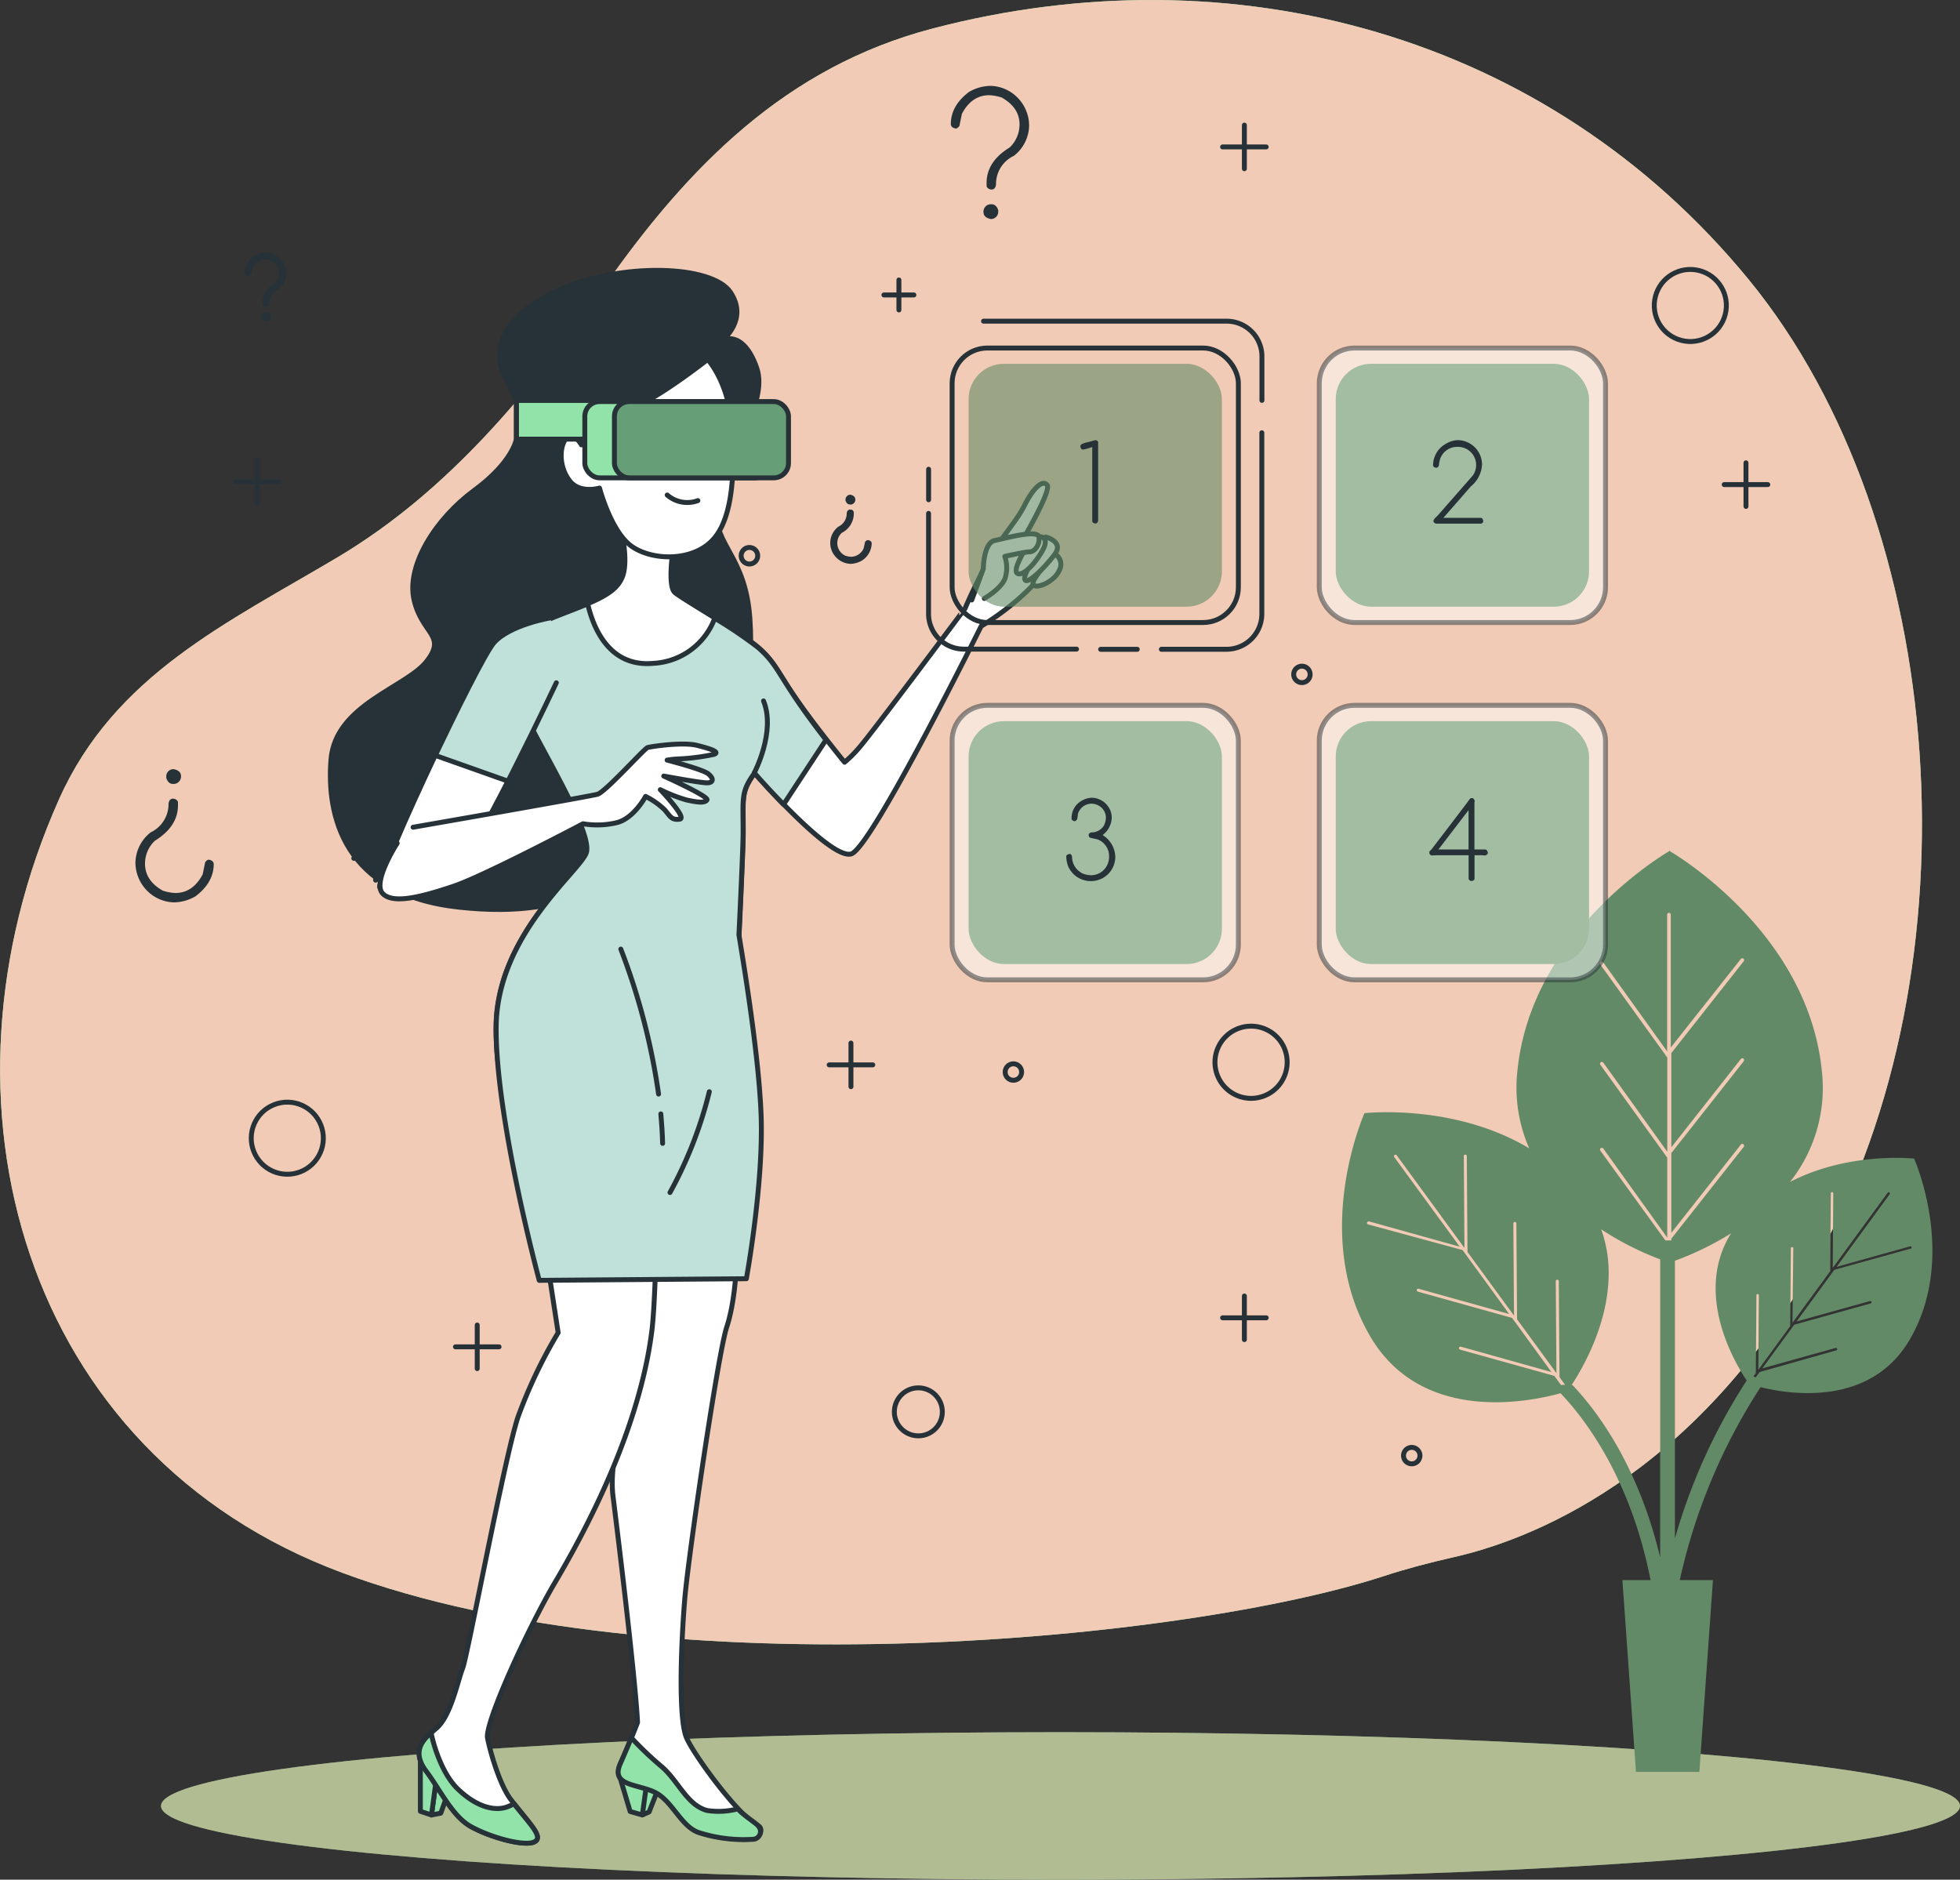 <svg id="Layer_1" data-name="Layer 1" xmlns="http://www.w3.org/2000/svg" xmlns:xlink="http://www.w3.org/1999/xlink" viewBox="0 0 398.56 382.24"><rect x="0" y="0" width="398.56" height="382.24" fill="#333333" stroke="none"/><defs><style>.cls-1,.cls-6,.cls-7,.cls-8{fill:none;}.cls-12,.cls-2{fill:#92e3a9;}.cls-3{fill:#f1cbb5;}.cls-15,.cls-16,.cls-17,.cls-3,.cls-4{isolation:isolate;}.cls-4{fill:#d2977c;}.cls-17,.cls-4{opacity:0.5;}.cls-16,.cls-5{fill:#638a66;}.cls-10,.cls-11,.cls-12,.cls-13,.cls-17,.cls-6,.cls-7,.cls-8{stroke:#263238;stroke-linecap:round;stroke-linejoin:round;}.cls-10,.cls-9{fill:#263238;}.cls-11,.cls-17{fill:#fff;}.cls-13{fill:#c0e1d9;}.cls-14{clip-path:url(#clip-path);}.cls-15{opacity:0.3;}.cls-16{opacity:0.6;}.cls-18{fill:#a2bda2;}</style><clipPath id="clip-path"><rect class="cls-1" x="124.94" y="81.66" width="35.4" height="15.51" rx="3"/></clipPath></defs><g id="freepik--background-simple--inject-102"><path class="cls-2" d="M281.52,320.46c4.65-1.52,9.38-2.74,14.14-3.82,14.58-3.3,48.64-15.65,73.91-60.82,33-59,27-149-14-199s-105-67-166-51c-29.73,7.8-49.55,28-66.67,52.39C108,79.44,91.2,99.91,68.62,113.34,46.25,126.65,23.27,137.26,12,162.55c-27.49,61.53-7.4,133.13,57.59,157.27C135.15,344.18,242,333.43,281.52,320.46Z"/><path class="cls-3" d="M281.52,320.46c4.65-1.52,9.38-2.74,14.14-3.82,14.58-3.3,48.64-15.65,73.91-60.82,33-59,27-149-14-199s-105-67-166-51c-29.73,7.8-49.55,28-66.67,52.39C108,79.44,91.2,99.91,68.62,113.34,46.25,126.65,23.27,137.26,12,162.55c-27.49,61.53-7.4,133.13,57.59,157.27C135.15,344.18,242,333.43,281.52,320.46Z"/></g><g id="freepik--Ground--inject-102"><ellipse class="cls-2" cx="215.65" cy="367.24" rx="182.91" ry="15"/><ellipse class="cls-4" cx="215.65" cy="367.24" rx="182.91" ry="15"/></g><g id="freepik--Plants--inject-102"><path class="cls-5" d="M389.23,235.6h0v0h0c-1.22-.12-13.78-1.2-25.25,4.76a30.69,30.69,0,0,0,6.49-22.56c-2.76-27.67-28.88-43.51-30.89-44.7V173h-.13v.07c-2,1.19-28.12,17-30.89,44.7a30.7,30.7,0,0,0,2.4,15.74c-14.71-8.79-31.86-7.31-33.44-7.15v0h-.06v0c-.77,1.79-10.59,25.38,1.2,45.44,10.55,17.93,32.66,13.19,38.67,11.51,5.05,5.3,14.24,17.36,18.31,38h-5.73l2.76,39h12.89l2.76-39h-6.74A119,119,0,0,1,358,282.08c6,1.49,22.29,4,30.31-9.62C397.82,256.2,389.86,237.05,389.23,235.6Zm-50.17-.15-13.63-18.92a.37.37,0,0,1,.61-.43l13,18.11V215.05h0l-13.63-18.92a.37.37,0,0,1,.6-.44h0l13,18.11V186a.36.36,0,0,1,.37-.37.38.38,0,0,1,.37.37v27L354,195a.38.38,0,0,1,.52-.07.38.38,0,0,1,.07.53h0l-14.73,18.68v19.16L354,215.34a.38.38,0,0,1,.52-.07.38.38,0,0,1,.07.53l-14.73,18.68v16.21L354,232.75a.37.37,0,0,1,.52-.06h0a.38.38,0,0,1,.07.52l-14.73,18.68v.35h-1.21L325.43,234a.37.37,0,0,1,.6-.44h0l13,18.11v-16.2Zm-21.64,46.18-1.35-1.84-19.16-5.34a.31.31,0,0,1-.22-.38.3.3,0,0,1,.38-.22h0L315.48,279l-8-11-19.17-5.35a.31.31,0,0,1-.22-.37h0a.31.31,0,0,1,.38-.21l18.41,5.13-9.47-13L278.26,249a.31.31,0,1,1,.06-.62.19.19,0,0,1,.1,0l18.41,5.13-13.31-18.21a.32.32,0,0,1,.07-.44.31.31,0,0,1,.43.07l13.77,18.84-.13-18.67a.29.29,0,0,1,.29-.31h0a.31.31,0,0,1,.32.3h0l.14,19.5h0l9.46,12.94-.14-18.73a.31.31,0,0,1,.31-.31.3.3,0,0,1,.31.29h0l.14,19.5h0l8,10.94-.13-18.68a.31.31,0,0,1,.62,0l.14,19.5h0l1.14,1.57Zm2.17,0c2.8-4.25,10.87-18.22,6-31.65a61.06,61.06,0,0,0,12,6.11v60.63c-4.42-18.58-12.76-29.74-17.85-35.09Zm21,31.35V256.37A61,61,0,0,0,352,250.8c-7.69,12.33.92,26.57,3.19,29.93A118.11,118.11,0,0,0,340.55,313Zm48-59.09L373,258.22l-7.68,10.51,14.94-4.16a.25.25,0,0,1,.31.17h0a.27.27,0,0,1-.18.31l-15.55,4.34-6.49,8.88,14.93-4.17a.27.27,0,0,1,.31.18.25.25,0,0,1-.17.31h0L357.82,279l-.82,1.11c-.15-.08-.29-.17-.43-.26l.47-.64h0l.12-15.82a.25.25,0,0,1,.5,0l-.11,15.15,6.49-8.88h0l.12-15.82a.25.25,0,0,1,.5,0L364.49,269l7.68-10.5h0l.12-15.83a.25.25,0,0,1,.25-.25.26.26,0,0,1,.25.26l-.11,15.15,11.18-15.29a.24.24,0,0,1,.35-.05.25.25,0,0,1,.05.35h0l-10.8,14.78,14.94-4.17a.25.25,0,0,1,.31.18.27.27,0,0,1-.18.31Z"/></g><g id="freepik--Graphics--inject-102"><line class="cls-6" x1="76.38" y1="170.11" x2="76.38" y2="178.98"/><line class="cls-6" x1="80.81" y1="174.54" x2="71.94" y2="174.54"/><line class="cls-6" x1="355.04" y1="94.11" x2="355.04" y2="102.98"/><line class="cls-6" x1="359.48" y1="98.54" x2="350.61" y2="98.54"/><line class="cls-6" x1="173.04" y1="212.11" x2="173.04" y2="220.98"/><line class="cls-6" x1="177.48" y1="216.54" x2="168.61" y2="216.54"/><line class="cls-6" x1="253.04" y1="25.44" x2="253.04" y2="34.31"/><line class="cls-6" x1="257.48" y1="29.88" x2="248.61" y2="29.88"/><line class="cls-6" x1="253.04" y1="263.54" x2="253.04" y2="272.41"/><line class="cls-6" x1="257.48" y1="267.98" x2="248.61" y2="267.98"/><line class="cls-6" x1="182.79" y1="56.93" x2="182.79" y2="63.03"/><line class="cls-6" x1="185.84" y1="59.98" x2="179.74" y2="59.98"/><line class="cls-6" x1="52.3" y1="93.54" x2="52.3" y2="102.42"/><line class="cls-6" x1="56.74" y1="97.98" x2="47.87" y2="97.98"/><line class="cls-6" x1="97.04" y1="269.44" x2="97.04" y2="278.31"/><line class="cls-6" x1="101.48" y1="273.88" x2="92.61" y2="273.88"/><circle class="cls-7" cx="343.72" cy="62.12" r="7.33" transform="translate(197.74 379.44) rotate(-75.54)"/><path class="cls-6" d="M261.74,216a7.34,7.34,0,1,1-7.35-7.33h0A7.33,7.33,0,0,1,261.74,216Z"/><circle class="cls-8" cx="58.42" cy="231.46" r="7.33" transform="translate(-81.61 38.12) rotate(-21.75)"/><circle class="cls-6" cx="186.74" cy="287.1" r="4.88"/><path class="cls-6" d="M266.41,137.14a1.67,1.67,0,1,1-1.67-1.67,1.67,1.67,0,0,1,1.67,1.67Z"/><path class="cls-6" d="M154.07,113.14a1.68,1.68,0,1,1,0-.26Z"/><path class="cls-6" d="M207.74,218a1.67,1.67,0,1,1-1.67-1.67,1.67,1.67,0,0,1,1.67,1.67Z"/><path class="cls-6" d="M288.74,296a1.67,1.67,0,1,1-1.67-1.67,1.67,1.67,0,0,1,1.67,1.67Z"/><path class="cls-9" d="M201.39,17.46a8,8,0,0,1,6,2.92,8.13,8.13,0,0,1,1.88,5.15,8,8,0,0,1-3.1,6.16,6.31,6.31,0,0,0-3.63,5.85c-.1.68-.41,1-.92,1s-1-.39-1-.76V37.2c0-2.89,1.56-5.29,4.7-7.22a6.46,6.46,0,0,0,2-4.68c0-2.28-1.21-4.1-3.61-5.46a9.34,9.34,0,0,0-2.56-.48q-3.54,0-5.55,3.78l-.51,2.48c-.27.35-.52.52-.74.52-.7-.14-1-.45-1-.91q0-3.75,3.7-6.54A9,9,0,0,1,201.39,17.46Zm0,24.08h.25c.63,0,1.08.4,1.35,1.21v.39a1.48,1.48,0,0,1-1.52,1.4c-1-.21-1.48-.68-1.48-1.42a1.49,1.49,0,0,1,1.38-1.58Z"/><path class="cls-9" d="M35.41,183.5a8,8,0,0,1-6-2.93,8.15,8.15,0,0,1-1.87-5.15,8,8,0,0,1,3.1-6.16,6.35,6.35,0,0,0,3.63-5.85c.1-.68.41-1,.92-1s1,.39,1,.76v.58c0,2.89-1.57,5.29-4.7,7.22a6.38,6.38,0,0,0-2,4.68q0,3.42,3.61,5.46a9.27,9.27,0,0,0,2.56.48q3.54,0,5.55-3.78l.51-2.47c.27-.36.52-.53.74-.53.7.14,1,.45,1,.92,0,2.48-1.24,4.66-3.7,6.53A9,9,0,0,1,35.41,183.5Zm0-24.09h-.25c-.63,0-1.08-.4-1.35-1.21v-.39a1.46,1.46,0,0,1,1.52-1.4c1,.21,1.48.68,1.48,1.42a1.51,1.51,0,0,1-1.38,1.58Z"/><path class="cls-9" d="M54,51.32a4.22,4.22,0,0,1,2.52,7.58,3,3,0,0,0-1.71,2.74c-.07.49-.32.73-.73.73a.68.68,0,0,1-.71-.62v-.29a4.41,4.41,0,0,1,2.44-3.81,2.93,2.93,0,0,0,.92-2.15A2.8,2.8,0,0,0,55.08,53a4.33,4.33,0,0,0-1.18-.23,2.8,2.8,0,0,0-2.55,1.74l-.26,1.26a.87.87,0,0,1-.63.4c-.49-.1-.74-.34-.74-.7a4.3,4.3,0,0,1,2-3.48A4.72,4.72,0,0,1,54,51.32Zm0,12.06h.16c.42,0,.73.27.91.81v.25a1,1,0,0,1-1,.93c-.64-.14-1-.45-1-1a1,1,0,0,1,.89-1Z"/><path class="cls-9" d="M173,114.66a4.25,4.25,0,0,1-3.19-1.56,4.16,4.16,0,0,1,.49-5.86l.18-.14a3,3,0,0,0,1.7-2.75c.08-.49.32-.73.74-.73a.66.66,0,0,1,.7.63v.29a4.42,4.42,0,0,1-2.44,3.81,2.87,2.87,0,0,0-.92,2.15A2.83,2.83,0,0,0,171.9,113a4.32,4.32,0,0,0,1.18.22,2.83,2.83,0,0,0,2.55-1.74l.27-1.26a.78.78,0,0,1,.62-.4c.49.11.74.34.74.7a4.3,4.3,0,0,1-2,3.48A5,5,0,0,1,173,114.66Zm0-12.07h-.15c-.43,0-.74-.27-.92-.81v-.25a1,1,0,0,1,1-.93c.63.14,1,.46,1,1a1,1,0,0,1-.85,1Z"/></g><g id="freepik--Character--inject-102"><path class="cls-10" d="M146.92,69.16s5.33-4.16,1.62-9.72-22.21-6.25-35.41-.23-12,13.89-10.87,16.43S105,81.43,105,81.43V89.3s-.69,4.63-8.56,10.41S82.58,115,84.2,122s6.72,7.18,2.55,12.5-18.52,8.79-19.44,19.9,2.31,27.55,26.15,30.09,33.56-5.78,45.36-20.37,14.58-25.69,13.66-38.42-7.18-14.58-6.94-22.45,11.1-20.59,8.33-28.46S146.92,69.16,146.92,69.16Z"/><path class="cls-11" d="M126.09,106.66s1.86,7.17.47,10.64-5.33,4.86-13.66,8.1-9.72,12-6.48,19.21,14.35,25,12.73,28.93-18,16.67-18.28,35,10,42.82,10,42.82h36.34s3.93-75,3.93-82.16-.46-8.1,2.31-12c0,0,15.51,17.82,19.68,16.43s26.38-46.29,26.38-46.29a55.67,55.67,0,0,0,7.87-5.78c3.24-3,5.09-4.63,4.17-7.87a5,5,0,0,0-3.71-3.7s6-10.19,5.1-11.34-2.78.46-4.63,4.16-5.33,6.95-8.34,13-3.7,7.87-3.7,7.87S177,149.47,174.74,152a23.62,23.62,0,0,1-3,3S166,148,162,142.25s-4.4-7.64-7.87-10.65-15.28-9.72-16.9-11.11-.23-9.72-.23-9.72Z"/><path class="cls-11" d="M214.51,112.67a2.4,2.4,0,0,1,.92,3.24c-.92,2.32-4.63,3.94-5.32,3S214.51,112.67,214.51,112.67Z"/><path class="cls-11" d="M212.65,109.2s3.71.93,1.86,3.47-5.33,6-6,5.33,1.16-3.24,1.39-4.17A33.8,33.8,0,0,1,212.65,109.2Z"/><path class="cls-11" d="M208.74,111.29s-3,4.62-1.85,5.32,3.93-2.32,5.32-5.09S210.57,108.05,208.74,111.29Z"/><path class="cls-11" d="M200.16,121.7s3.24-1.85,4.16-3.93a7.07,7.07,0,0,0,0-4.63s4.17-.93,5.09-.93,2.09-1.39,1.86-3-6.72.23-9,.7-2.32,5.78-2.32,5.78L197.61,122"/><path class="cls-11" d="M149.74,248s.86,13.23-2,22c-1.73,5.29-7.81,46.71-8.5,55.2-.79,9.68-1.27,23.8.27,27.95,1.18,3.18,10.7,16.26,14.63,18.1,1.19.56.39,2.54-.92,2.7a30,30,0,0,1-11.1-1.38c-3.63-1.28-5.3-6.48-8.92-8.19s-9-1.28-7-5.8,3.44-8.31,3.44-8.31-.14-7-5-46.14c-1.18-9.42,5.67-30.13,5.67-35.13s-3-20.5-3-20.5Z"/><polygon class="cls-12" points="130.62 369.07 131.99 368.46 133.62 364.31 130.98 363.68 130.62 369.07"/><polygon class="cls-12" points="126 361.19 128.14 368.37 130.62 369.07 131.4 363.38 126 361.19"/><path class="cls-12" d="M154.14,371.23c-.76-.75-3.15-2.24-4.09-3.4a15.46,15.46,0,0,1-6.24.34c-4.16-1.08-5.89-6.1-9.35-9a68.86,68.86,0,0,1-6-5.71l-.12,0c-.58,1.42-1.34,3.22-2.21,5.19-2,4.52,3.41,4.08,7,5.8s5.29,6.91,8.92,8.19a30,30,0,0,0,11.1,1.38,1.59,1.59,0,0,0,1-2.74Z"/><path class="cls-11" d="M133.74,237.73s-.25,25.64-1.2,33c-.89,6.88-3.94,24.47-19.75,51.18-5.3,9-13.69,27.24-13.69,31.24.21,1.63,2.27,9.55,4.81,12.83,3.9,5,6.66,7.61,4.76,8.56s-8.64-.76-12.92-3.13c-3.73-2.08-6.21-7.43-9.06-11.23s-1-6.19,2-8.69,4.38-9.72,5.38-12.22,8.5-42.81,11.25-51.09A99.61,99.61,0,0,1,113.5,271l-5-32.5Z"/><polygon class="cls-12" points="87.74 369.08 89.63 368.71 91.13 364.56 88.62 362.55 87.74 369.08"/><polygon class="cls-12" points="85.48 356.39 85.48 368.33 87.74 369.08 88.62 362.55 85.48 356.39"/><path class="cls-12" d="M102.87,367.52c-2.18.67-5.71.16-9.75-3.7-3.56-3.41-5.2-10-5.45-11.46-2.49,2.11-3.52,4.47-1,7.83,2.85,3.8,5.33,9.15,9.06,11.23,4.28,2.37,11,4.08,12.92,3.13s-.71-3.4-4.15-7.77A7.49,7.49,0,0,1,102.87,367.52Z"/><path class="cls-13" d="M162,142.3c-3.94-5.79-4.4-7.64-7.87-10.65a89.66,89.66,0,0,0-8.79-5.94,14.09,14.09,0,0,1-12.5,9.18c-9,.82-12.23-7.29-13.33-12.1-1.8.77-4,1.6-6.58,2.61-8.33,3.24-9.72,12-6.48,19.21s14.35,25,12.73,28.93-18,16.67-18.28,35,8.75,51.82,8.75,51.82l42.12-.33s3.51-19.17,3-33.17c-.49-13.76-4.46-36.15-4.51-36.8.5-10.48.85-18.71.85-20.86,0-7.18-.46-8.1,2.31-12,0,0,2.58,3,5.92,6.38l8.62-13.12C166.07,148,163.82,145,162,142.3Z"/><path class="cls-6" d="M153.4,157.11s4.4-8.33,1.86-14.58"/><path class="cls-6" d="M134.38,226.51c.18,2,.31,4,.36,6"/><path class="cls-6" d="M126.24,193a134.54,134.54,0,0,1,7.68,29.48"/><path class="cls-6" d="M144.24,222a84.34,84.34,0,0,1-8,20.5"/><path class="cls-13" d="M112,125.63s-8.34,1.39-11.58,5.1S76.57,178,77.26,180.49s10.88,1.39,15.28-3,20.59-38.65,20.59-38.65"/><path class="cls-11" d="M103.29,158.85,88.5,153.61c-5.89,12.44-11.61,25.52-11.24,26.88.69,2.54,10.88,1.39,15.28-3C94.55,175.47,99,167.21,103.29,158.85Z"/><path class="cls-11" d="M84,168.22s35.88-6.25,37.5-6.71,9.48-9.26,10.18-9.49,7.17-1.16,10-.46,4.86,1.39,3.47,1.85a44.37,44.37,0,0,1-7.17.92,17.88,17.88,0,0,0-2.32.24s7.18,1.85,8.34,2.77,1.15,1.85-.24,1.85-8.79-1.38-8.79-1.38,9.26,4.16,8.79,4.86-2.08.46-4.16,0a30.87,30.87,0,0,1-5.33-2.09s5.56,5.79,3.94,6-1.85-.46-3-1.85a15.4,15.4,0,0,0-3.93-2.78s-2.32,4.4-5.79,5.32a17.27,17.27,0,0,1-6.94.24s-20.14,10.64-26.39,12.73-12.32,3.74-14.39,1.4,3-10.18,3-10.18"/><path class="cls-11" d="M118.23,90.46s-1.86-3.24-3.24-1.16-1.16,6,.92,8.56,6,1.39,6,1.39,2.31,8.8,6.48,11.8,12.5,3.24,16.66-1.38,4.4-14.59,3.71-23.38S143.9,73.1,143.9,73.1s-9.73,7.63-14.59,9.49a51.88,51.88,0,0,1-9.72,2.54Z"/><path class="cls-6" d="M141.91,101.8a6.22,6.22,0,0,1-6.24-1.14"/><rect class="cls-12" x="105.03" y="81.43" width="18.75" height="7.87"/><rect class="cls-12" x="118.92" y="81.66" width="37.49" height="15.51" rx="3"/><rect class="cls-2" x="124.94" y="81.66" width="35.4" height="15.51" rx="3"/><g class="cls-14"><rect class="cls-15" x="124.94" y="81.66" width="35.4" height="15.51" rx="3"/></g><rect class="cls-6" x="124.94" y="81.66" width="35.4" height="15.51" rx="3"/></g><g id="freepik--Options--inject-102"><rect class="cls-16" x="196.96" y="73.98" width="51.51" height="49.39" rx="7.18"/><line class="cls-6" x1="188.83" y1="101.63" x2="188.83" y2="95.42"/><path class="cls-6" d="M218.91,132H196a7.18,7.18,0,0,1-7.18-7.18V104.4"/><line class="cls-6" x1="231.26" y1="132.04" x2="223.81" y2="132.04"/><path class="cls-6" d="M256.59,88v36.85a7.19,7.19,0,0,1-7.18,7.18H236.16"/><path class="cls-6" d="M200,65.31h49.43a7.18,7.18,0,0,1,7.18,7.18v8.92"/><rect class="cls-6" x="193.61" y="70.77" width="58.21" height="55.82" rx="7.18"/><rect class="cls-17" x="268.27" y="70.77" width="58.21" height="55.82" rx="7.18"/><rect class="cls-17" x="193.61" y="143.43" width="58.21" height="55.82" rx="7.18"/><rect class="cls-17" x="268.27" y="143.43" width="58.21" height="55.82" rx="7.18"/><rect class="cls-18" x="271.62" y="73.98" width="51.51" height="49.39" rx="7.18"/><rect class="cls-18" x="196.96" y="146.65" width="51.51" height="49.39" rx="7.18"/><rect class="cls-18" x="271.62" y="146.65" width="51.51" height="49.39" rx="7.18"/><path class="cls-9" d="M222.74,89.49h0c.38.08.56.24.56.49v15.88q-.11.6-.57.6h0c-.41-.08-.62-.24-.62-.48V90.89a10.85,10.85,0,0,1-1.93.54q-.33,0-.48-.57v-.2c0-.29.55-.55,1.63-.77Z"/><path class="cls-9" d="M296.37,89.5a5,5,0,0,1,5,5,6.15,6.15,0,0,1-2.28,4.41l-5.58,6.39h7.56c.29,0,.46.2.53.59s-.25.6-.58.6h-8.94c-.39-.08-.59-.27-.59-.58v0c0-.2.26-.55.79-1l7.19-8.19a3.69,3.69,0,0,0-3-5.85h-.14a3.65,3.65,0,0,0-3.53,2.6,5.46,5.46,0,0,0-.2,1.21c-.14.29-.31.43-.52.43H292c-.39-.07-.59-.25-.59-.52a5,5,0,0,1,2.48-4.27A5.23,5.23,0,0,1,296.37,89.5Z"/><path class="cls-9" d="M222,162.22a4.15,4.15,0,0,1,3.29,1.72,3.81,3.81,0,0,1,.77,2.3v.18a4.57,4.57,0,0,1-1.85,3.39,5.38,5.38,0,0,1,2.58,4.36,4.93,4.93,0,0,1-4.9,5h-.17a5,5,0,0,1-4.51-3,6,6,0,0,1-.39-2c0-.26.23-.43.68-.52.27,0,.44.21.5.63a3.78,3.78,0,0,0,2.27,3.39,4.78,4.78,0,0,0,1.59.31,3.66,3.66,0,0,0,3.41-2.35,4.1,4.1,0,0,0,.26-1.24V174a3.65,3.65,0,0,0-2.37-3.32l-1.48-.32a.63.63,0,0,1-.3-.5v-.05c0-.38.31-.56.94-.56a2.92,2.92,0,0,0,2.14-1.35,3.84,3.84,0,0,0,.42-1.59,2.81,2.81,0,0,0-1.63-2.57A2.87,2.87,0,0,0,219.4,165a2.44,2.44,0,0,0-.21.53,6.78,6.78,0,0,1-.16,1.1c-.22.25-.38.37-.48.37-.43-.1-.65-.26-.65-.48v-.23a4,4,0,0,1,2.24-3.56A4.38,4.38,0,0,1,222,162.22Z"/><path class="cls-9" d="M299.11,162.3h.28q.27,0,.48.51l-.05.41v9.52H302c.26,0,.45.22.55.65,0,.25-.17.44-.52.57l-.63-.05h-1.56v4.78c0,.23-.2.39-.6.47h0c-.4-.07-.6-.26-.6-.56v-4.69H292.1l-1,.05c-.29-.12-.44-.29-.44-.52v-.19c0-.11.12-.27.38-.46q7.38-9.63,7.79-10.25A.51.51,0,0,1,299.11,162.3Zm-6.61,10.44h6.13v-8Z"/></g></svg>